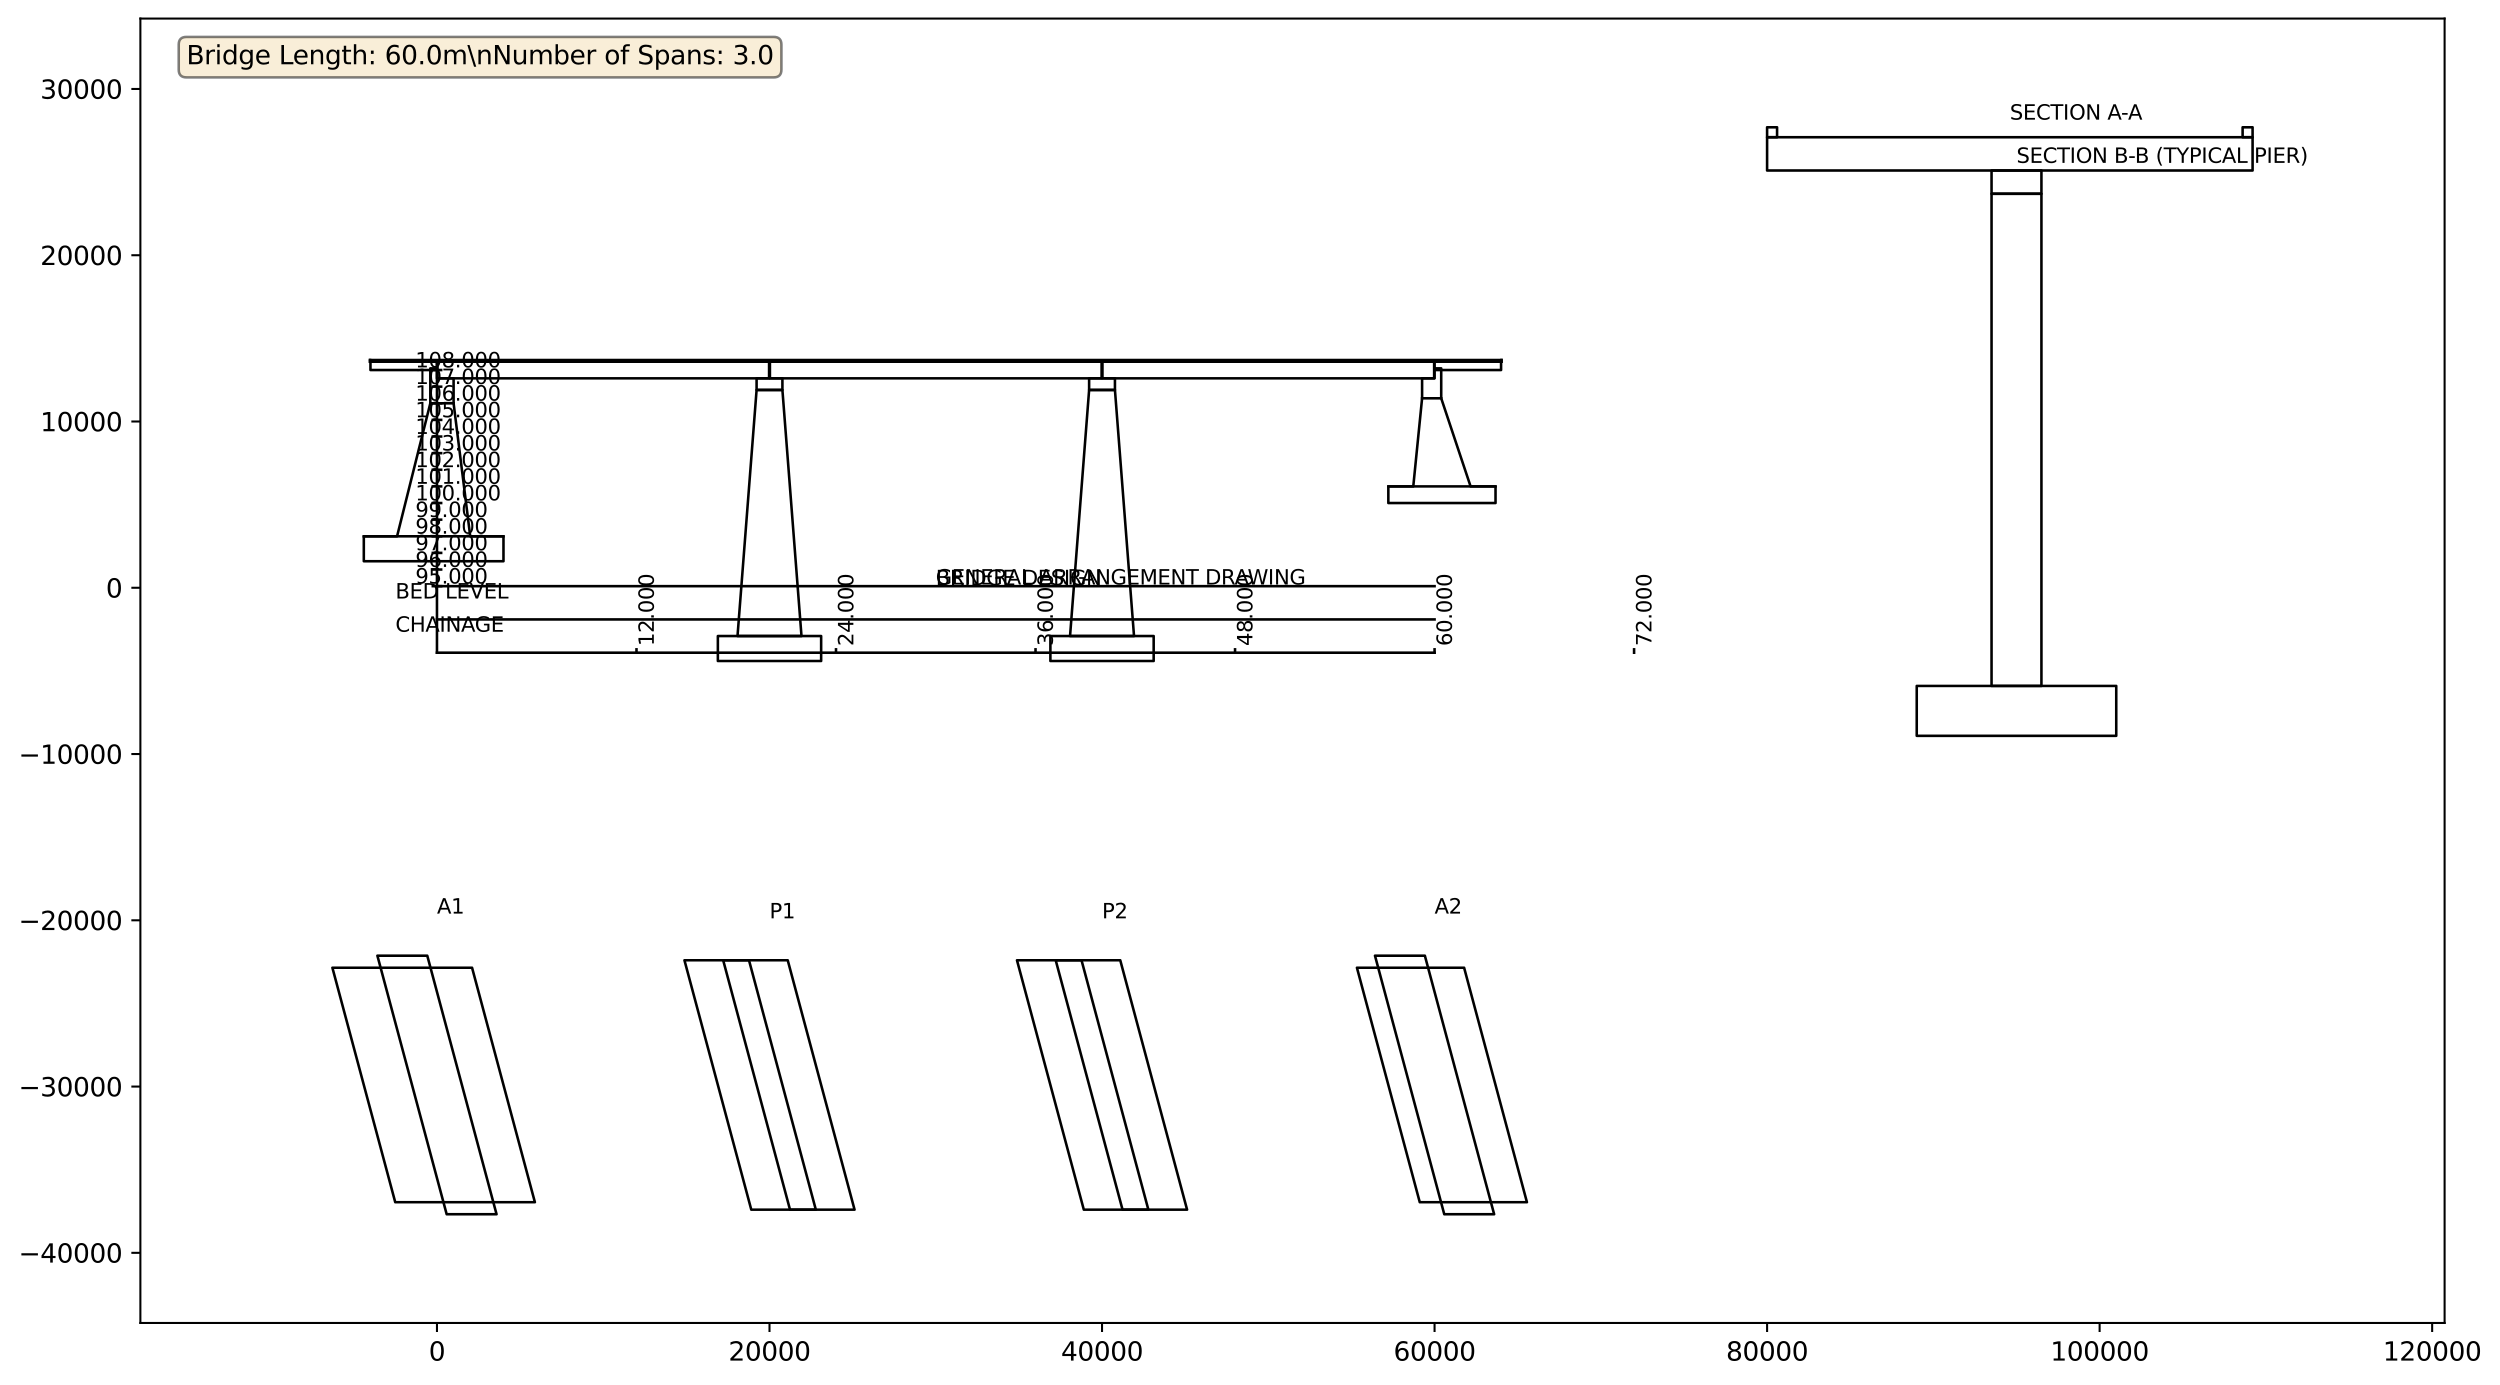 <?xml version="1.0" encoding="utf-8" standalone="no"?>
<!DOCTYPE svg PUBLIC "-//W3C//DTD SVG 1.1//EN"
  "http://www.w3.org/Graphics/SVG/1.1/DTD/svg11.dtd">
<svg xmlns:xlink="http://www.w3.org/1999/xlink" width="968.655pt" height="536.47pt" viewBox="0 0 968.655 536.47" xmlns="http://www.w3.org/2000/svg" version="1.1">
 <defs>
  <style type="text/css">*{stroke-linejoin: round; stroke-linecap: butt}</style>
 </defs>
 <g id="figure_1">
  <g id="patch_1">
   <path d="M 0 536.47 
L 968.655 536.47 
L 968.655 0 
L 0 0 
z
" style="fill: #ffffff"/>
  </g>
  <g id="axes_1">
   <g id="patch_2">
    <path d="M 54.392 512.592 
L 947.192 512.592 
L 947.192 7.2 
L 54.392 7.2 
z
" style="fill: #ffffff"/>
   </g>
   <g id="patch_3">
    <path d="M 169.47 140.15 
L 297.991 140.15 
L 297.991 146.593 
L 169.47 146.593 
L 169.47 140.15 
z
" clip-path="url(#p1d418d698d)" style="fill: none; stroke: #000000; stroke-linejoin: miter"/>
   </g>
   <g id="patch_4">
    <path d="M 298.313 140.15 
L 426.834 140.15 
L 426.834 146.593 
L 298.313 146.593 
L 298.313 140.15 
z
" clip-path="url(#p1d418d698d)" style="fill: none; stroke: #000000; stroke-linejoin: miter"/>
   </g>
   <g id="patch_5">
    <path d="M 427.156 140.15 
L 555.677 140.15 
L 555.677 146.593 
L 427.156 146.593 
L 427.156 140.15 
z
" clip-path="url(#p1d418d698d)" style="fill: none; stroke: #000000; stroke-linejoin: miter"/>
   </g>
   <g id="patch_6">
    <path d="M 143.541 140.15 
L 169.309 140.15 
L 169.309 143.371 
L 143.541 143.371 
L 143.541 140.15 
z
" clip-path="url(#p1d418d698d)" style="fill: none; stroke: #000000; stroke-linejoin: miter"/>
   </g>
   <g id="patch_7">
    <path d="M 555.838 140.15 
L 581.607 140.15 
L 581.607 143.371 
L 555.838 143.371 
L 555.838 140.15 
z
" clip-path="url(#p1d418d698d)" style="fill: none; stroke: #000000; stroke-linejoin: miter"/>
   </g>
   <g id="patch_8">
    <path d="M 293.15 146.593 
L 303.154 146.593 
L 303.154 151.102 
L 293.15 151.102 
L 293.15 146.593 
z
" clip-path="url(#p1d418d698d)" style="fill: none; stroke: #000000; stroke-linejoin: miter"/>
   </g>
   <g id="patch_9">
    <path d="M 285.758 246.446 
L 293.15 151.102 
L 303.154 151.102 
L 310.546 246.446 
L 285.758 246.446 
z
" clip-path="url(#p1d418d698d)" style="fill: none; stroke: #000000; stroke-linejoin: miter"/>
   </g>
   <g id="patch_10">
    <path d="M 278.144 246.446 
L 318.161 246.446 
L 318.161 256.109 
L 278.144 256.109 
L 278.144 246.446 
z
" clip-path="url(#p1d418d698d)" style="fill: none; stroke: #000000; stroke-linejoin: miter"/>
   </g>
   <g id="patch_11">
    <path d="M 421.993 146.593 
L 431.997 146.593 
L 431.997 151.102 
L 421.993 151.102 
L 421.993 146.593 
z
" clip-path="url(#p1d418d698d)" style="fill: none; stroke: #000000; stroke-linejoin: miter"/>
   </g>
   <g id="patch_12">
    <path d="M 414.601 246.446 
L 421.993 151.102 
L 431.997 151.102 
L 439.389 246.446 
L 414.601 246.446 
z
" clip-path="url(#p1d418d698d)" style="fill: none; stroke: #000000; stroke-linejoin: miter"/>
   </g>
   <g id="patch_13">
    <path d="M 406.987 246.446 
L 447.004 246.446 
L 447.004 256.109 
L 406.987 256.109 
L 406.987 246.446 
z
" clip-path="url(#p1d418d698d)" style="fill: none; stroke: #000000; stroke-linejoin: miter"/>
   </g>
   <g id="patch_14">
    <path d="M 169.309 142.727 
L 169.309 146.593 
L 175.751 146.593 
L 175.751 156.256 
L 182.194 207.793 
L 182.194 207.793 
L 195.078 207.793 
L 195.078 217.456 
L 140.964 217.456 
L 140.964 207.793 
L 153.848 207.793 
L 153.848 207.793 
L 166.732 156.256 
L 166.732 142.727 
L 169.309 142.727 
z
" clip-path="url(#p1d418d698d)" style="fill: none; stroke: #000000; stroke-linejoin: miter"/>
   </g>
   <g id="patch_15">
    <path d="M 182.906 374.959 
L 207.249 465.809 
L 153.135 465.809 
L 128.792 374.959 
L 182.906 374.959 
z
" clip-path="url(#p1d418d698d)" style="fill: none; stroke: #000000; stroke-linejoin: miter"/>
   </g>
   <g id="patch_16">
    <path d="M 555.838 142.727 
L 555.838 146.593 
L 551.007 146.593 
L 551.007 154.323 
L 547.592 188.466 
L 547.592 188.466 
L 537.929 188.466 
L 537.929 194.909 
L 579.46 194.909 
L 579.46 188.466 
L 569.796 188.466 
L 569.796 188.466 
L 558.415 154.323 
L 558.415 142.727 
L 555.838 142.727 
z
" clip-path="url(#p1d418d698d)" style="fill: none; stroke: #000000; stroke-linejoin: miter"/>
   </g>
   <g id="patch_17">
    <path d="M 525.758 374.959 
L 550.101 465.809 
L 591.631 465.809 
L 567.288 374.959 
L 525.758 374.959 
z
" clip-path="url(#p1d418d698d)" style="fill: none; stroke: #000000; stroke-linejoin: miter"/>
   </g>
   <g id="patch_18">
    <path d="M 265.198 372.068 
L 305.214 372.068 
L 331.107 468.7 
L 291.09 468.7 
L 265.198 372.068 
z
" clip-path="url(#p1d418d698d)" style="fill: none; stroke: #000000; stroke-linejoin: miter"/>
   </g>
   <g id="patch_19">
    <path d="M 280.204 372.068 
L 290.208 372.068 
L 316.101 468.7 
L 306.096 468.7 
L 280.204 372.068 
z
" clip-path="url(#p1d418d698d)" style="fill: none; stroke: #000000; stroke-linejoin: miter"/>
   </g>
   <g id="patch_20">
    <path d="M 394.041 372.068 
L 434.057 372.068 
L 459.95 468.7 
L 419.933 468.7 
L 394.041 372.068 
z
" clip-path="url(#p1d418d698d)" style="fill: none; stroke: #000000; stroke-linejoin: miter"/>
   </g>
   <g id="patch_21">
    <path d="M 409.047 372.068 
L 419.051 372.068 
L 444.944 468.7 
L 434.94 468.7 
L 409.047 372.068 
z
" clip-path="url(#p1d418d698d)" style="fill: none; stroke: #000000; stroke-linejoin: miter"/>
   </g>
   <g id="patch_22">
    <path d="M 146.224 370.292 
L 165.55 370.292 
L 192.395 470.476 
L 173.068 470.476 
L 146.224 370.292 
z
" clip-path="url(#p1d418d698d)" style="fill: none; stroke: #000000; stroke-linejoin: miter"/>
   </g>
   <g id="patch_23">
    <path d="M 532.753 370.292 
L 552.079 370.292 
L 578.924 470.476 
L 559.597 470.476 
L 532.753 370.292 
z
" clip-path="url(#p1d418d698d)" style="fill: none; stroke: #000000; stroke-linejoin: miter"/>
   </g>
   <g id="patch_24">
    <path d="M 684.681 53.181 
L 872.792 53.181 
L 872.792 66.066 
L 684.681 66.066 
L 684.681 53.181 
z
" clip-path="url(#p1d418d698d)" style="fill: none; stroke: #000000; stroke-linejoin: miter"/>
   </g>
   <g id="patch_25">
    <path d="M 684.681 53.181 
L 688.547 53.181 
L 688.547 49.316 
L 684.681 49.316 
L 684.681 53.181 
z
" clip-path="url(#p1d418d698d)" style="fill: none; stroke: #000000; stroke-linejoin: miter"/>
   </g>
   <g id="patch_26">
    <path d="M 868.927 53.181 
L 872.792 53.181 
L 872.792 49.316 
L 868.927 49.316 
L 868.927 53.181 
z
" clip-path="url(#p1d418d698d)" style="fill: none; stroke: #000000; stroke-linejoin: miter"/>
   </g>
   <g id="patch_27">
    <path d="M 771.65 66.066 
L 790.977 66.066 
L 790.977 75.085 
L 771.65 75.085 
L 771.65 66.066 
z
" clip-path="url(#p1d418d698d)" style="fill: none; stroke: #000000; stroke-linejoin: miter"/>
   </g>
   <g id="patch_28">
    <path d="M 771.65 75.085 
L 790.977 75.085 
L 790.977 265.772 
L 771.65 265.772 
L 771.65 75.085 
z
" clip-path="url(#p1d418d698d)" style="fill: none; stroke: #000000; stroke-linejoin: miter"/>
   </g>
   <g id="patch_29">
    <path d="M 742.661 265.772 
L 819.967 265.772 
L 819.967 285.099 
L 742.661 285.099 
L 742.661 265.772 
z
" clip-path="url(#p1d418d698d)" style="fill: none; stroke: #000000; stroke-linejoin: miter"/>
   </g>
   <g id="matplotlib.axis_1">
    <g id="xtick_1">
     <g id="line2d_1">
      <defs>
       <path id="m3960167c92" d="M 0 0 
L 0 3.5 
" style="stroke: #000000; stroke-width: 0.8"/>
      </defs>
      <g>
       <use xlink:href="#m3960167c92" x="169.309" y="512.592" style="stroke: #000000; stroke-width: 0.8"/>
      </g>
     </g>
     <g id="text_1">
      <!-- 0 -->
      <g transform="translate(166.128 527.191) scale(0.1 -0.1)">
       <defs>
        <path id="DejaVuSans-30" d="M 2034 4250 
Q 1547 4250 1301 3770 
Q 1056 3291 1056 2328 
Q 1056 1369 1301 889 
Q 1547 409 2034 409 
Q 2525 409 2770 889 
Q 3016 1369 3016 2328 
Q 3016 3291 2770 3770 
Q 2525 4250 2034 4250 
z
M 2034 4750 
Q 2819 4750 3233 4129 
Q 3647 3509 3647 2328 
Q 3647 1150 3233 529 
Q 2819 -91 2034 -91 
Q 1250 -91 836 529 
Q 422 1150 422 2328 
Q 422 3509 836 4129 
Q 1250 4750 2034 4750 
z
" transform="scale(0.016)"/>
       </defs>
       <use xlink:href="#DejaVuSans-30"/>
      </g>
     </g>
    </g>
    <g id="xtick_2">
     <g id="line2d_2">
      <g>
       <use xlink:href="#m3960167c92" x="298.152" y="512.592" style="stroke: #000000; stroke-width: 0.8"/>
      </g>
     </g>
     <g id="text_2">
      <!-- 20000 -->
      <g transform="translate(282.246 527.191) scale(0.1 -0.1)">
       <defs>
        <path id="DejaVuSans-32" d="M 1228 531 
L 3431 531 
L 3431 0 
L 469 0 
L 469 531 
Q 828 903 1448 1529 
Q 2069 2156 2228 2338 
Q 2531 2678 2651 2914 
Q 2772 3150 2772 3378 
Q 2772 3750 2511 3984 
Q 2250 4219 1831 4219 
Q 1534 4219 1204 4116 
Q 875 4013 500 3803 
L 500 4441 
Q 881 4594 1212 4672 
Q 1544 4750 1819 4750 
Q 2544 4750 2975 4387 
Q 3406 4025 3406 3419 
Q 3406 3131 3298 2873 
Q 3191 2616 2906 2266 
Q 2828 2175 2409 1742 
Q 1991 1309 1228 531 
z
" transform="scale(0.016)"/>
       </defs>
       <use xlink:href="#DejaVuSans-32"/>
       <use xlink:href="#DejaVuSans-30" x="63.623"/>
       <use xlink:href="#DejaVuSans-30" x="127.246"/>
       <use xlink:href="#DejaVuSans-30" x="190.869"/>
       <use xlink:href="#DejaVuSans-30" x="254.492"/>
      </g>
     </g>
    </g>
    <g id="xtick_3">
     <g id="line2d_3">
      <g>
       <use xlink:href="#m3960167c92" x="426.995" y="512.592" style="stroke: #000000; stroke-width: 0.8"/>
      </g>
     </g>
     <g id="text_3">
      <!-- 40000 -->
      <g transform="translate(411.089 527.191) scale(0.1 -0.1)">
       <defs>
        <path id="DejaVuSans-34" d="M 2419 4116 
L 825 1625 
L 2419 1625 
L 2419 4116 
z
M 2253 4666 
L 3047 4666 
L 3047 1625 
L 3713 1625 
L 3713 1100 
L 3047 1100 
L 3047 0 
L 2419 0 
L 2419 1100 
L 313 1100 
L 313 1709 
L 2253 4666 
z
" transform="scale(0.016)"/>
       </defs>
       <use xlink:href="#DejaVuSans-34"/>
       <use xlink:href="#DejaVuSans-30" x="63.623"/>
       <use xlink:href="#DejaVuSans-30" x="127.246"/>
       <use xlink:href="#DejaVuSans-30" x="190.869"/>
       <use xlink:href="#DejaVuSans-30" x="254.492"/>
      </g>
     </g>
    </g>
    <g id="xtick_4">
     <g id="line2d_4">
      <g>
       <use xlink:href="#m3960167c92" x="555.838" y="512.592" style="stroke: #000000; stroke-width: 0.8"/>
      </g>
     </g>
     <g id="text_4">
      <!-- 60000 -->
      <g transform="translate(539.932 527.191) scale(0.1 -0.1)">
       <defs>
        <path id="DejaVuSans-36" d="M 2113 2584 
Q 1688 2584 1439 2293 
Q 1191 2003 1191 1497 
Q 1191 994 1439 701 
Q 1688 409 2113 409 
Q 2538 409 2786 701 
Q 3034 994 3034 1497 
Q 3034 2003 2786 2293 
Q 2538 2584 2113 2584 
z
M 3366 4563 
L 3366 3988 
Q 3128 4100 2886 4159 
Q 2644 4219 2406 4219 
Q 1781 4219 1451 3797 
Q 1122 3375 1075 2522 
Q 1259 2794 1537 2939 
Q 1816 3084 2150 3084 
Q 2853 3084 3261 2657 
Q 3669 2231 3669 1497 
Q 3669 778 3244 343 
Q 2819 -91 2113 -91 
Q 1303 -91 875 529 
Q 447 1150 447 2328 
Q 447 3434 972 4092 
Q 1497 4750 2381 4750 
Q 2619 4750 2861 4703 
Q 3103 4656 3366 4563 
z
" transform="scale(0.016)"/>
       </defs>
       <use xlink:href="#DejaVuSans-36"/>
       <use xlink:href="#DejaVuSans-30" x="63.623"/>
       <use xlink:href="#DejaVuSans-30" x="127.246"/>
       <use xlink:href="#DejaVuSans-30" x="190.869"/>
       <use xlink:href="#DejaVuSans-30" x="254.492"/>
      </g>
     </g>
    </g>
    <g id="xtick_5">
     <g id="line2d_5">
      <g>
       <use xlink:href="#m3960167c92" x="684.681" y="512.592" style="stroke: #000000; stroke-width: 0.8"/>
      </g>
     </g>
     <g id="text_5">
      <!-- 80000 -->
      <g transform="translate(668.775 527.191) scale(0.1 -0.1)">
       <defs>
        <path id="DejaVuSans-38" d="M 2034 2216 
Q 1584 2216 1326 1975 
Q 1069 1734 1069 1313 
Q 1069 891 1326 650 
Q 1584 409 2034 409 
Q 2484 409 2743 651 
Q 3003 894 3003 1313 
Q 3003 1734 2745 1975 
Q 2488 2216 2034 2216 
z
M 1403 2484 
Q 997 2584 770 2862 
Q 544 3141 544 3541 
Q 544 4100 942 4425 
Q 1341 4750 2034 4750 
Q 2731 4750 3128 4425 
Q 3525 4100 3525 3541 
Q 3525 3141 3298 2862 
Q 3072 2584 2669 2484 
Q 3125 2378 3379 2068 
Q 3634 1759 3634 1313 
Q 3634 634 3220 271 
Q 2806 -91 2034 -91 
Q 1263 -91 848 271 
Q 434 634 434 1313 
Q 434 1759 690 2068 
Q 947 2378 1403 2484 
z
M 1172 3481 
Q 1172 3119 1398 2916 
Q 1625 2713 2034 2713 
Q 2441 2713 2670 2916 
Q 2900 3119 2900 3481 
Q 2900 3844 2670 4047 
Q 2441 4250 2034 4250 
Q 1625 4250 1398 4047 
Q 1172 3844 1172 3481 
z
" transform="scale(0.016)"/>
       </defs>
       <use xlink:href="#DejaVuSans-38"/>
       <use xlink:href="#DejaVuSans-30" x="63.623"/>
       <use xlink:href="#DejaVuSans-30" x="127.246"/>
       <use xlink:href="#DejaVuSans-30" x="190.869"/>
       <use xlink:href="#DejaVuSans-30" x="254.492"/>
      </g>
     </g>
    </g>
    <g id="xtick_6">
     <g id="line2d_6">
      <g>
       <use xlink:href="#m3960167c92" x="813.524" y="512.592" style="stroke: #000000; stroke-width: 0.8"/>
      </g>
     </g>
     <g id="text_6">
      <!-- 100000 -->
      <g transform="translate(794.437 527.191) scale(0.1 -0.1)">
       <defs>
        <path id="DejaVuSans-31" d="M 794 531 
L 1825 531 
L 1825 4091 
L 703 3866 
L 703 4441 
L 1819 4666 
L 2450 4666 
L 2450 531 
L 3481 531 
L 3481 0 
L 794 0 
L 794 531 
z
" transform="scale(0.016)"/>
       </defs>
       <use xlink:href="#DejaVuSans-31"/>
       <use xlink:href="#DejaVuSans-30" x="63.623"/>
       <use xlink:href="#DejaVuSans-30" x="127.246"/>
       <use xlink:href="#DejaVuSans-30" x="190.869"/>
       <use xlink:href="#DejaVuSans-30" x="254.492"/>
       <use xlink:href="#DejaVuSans-30" x="318.115"/>
      </g>
     </g>
    </g>
    <g id="xtick_7">
     <g id="line2d_7">
      <g>
       <use xlink:href="#m3960167c92" x="942.367" y="512.592" style="stroke: #000000; stroke-width: 0.8"/>
      </g>
     </g>
     <g id="text_7">
      <!-- 120000 -->
      <g transform="translate(923.28 527.191) scale(0.1 -0.1)">
       <use xlink:href="#DejaVuSans-31"/>
       <use xlink:href="#DejaVuSans-32" x="63.623"/>
       <use xlink:href="#DejaVuSans-30" x="127.246"/>
       <use xlink:href="#DejaVuSans-30" x="190.869"/>
       <use xlink:href="#DejaVuSans-30" x="254.492"/>
       <use xlink:href="#DejaVuSans-30" x="318.115"/>
      </g>
     </g>
    </g>
   </g>
   <g id="matplotlib.axis_2">
    <g id="ytick_1">
     <g id="line2d_8">
      <defs>
       <path id="mbbb4d8d223" d="M 0 0 
L -3.5 0 
" style="stroke: #000000; stroke-width: 0.8"/>
      </defs>
      <g>
       <use xlink:href="#mbbb4d8d223" x="54.392" y="485.417" style="stroke: #000000; stroke-width: 0.8"/>
      </g>
     </g>
     <g id="text_8">
      <!-- −40000 -->
      <g transform="translate(7.2 489.217) scale(0.1 -0.1)">
       <defs>
        <path id="DejaVuSans-2212" d="M 678 2272 
L 4684 2272 
L 4684 1741 
L 678 1741 
L 678 2272 
z
" transform="scale(0.016)"/>
       </defs>
       <use xlink:href="#DejaVuSans-2212"/>
       <use xlink:href="#DejaVuSans-34" x="83.789"/>
       <use xlink:href="#DejaVuSans-30" x="147.412"/>
       <use xlink:href="#DejaVuSans-30" x="211.035"/>
       <use xlink:href="#DejaVuSans-30" x="274.658"/>
       <use xlink:href="#DejaVuSans-30" x="338.281"/>
      </g>
     </g>
    </g>
    <g id="ytick_2">
     <g id="line2d_9">
      <g>
       <use xlink:href="#mbbb4d8d223" x="54.392" y="420.996" style="stroke: #000000; stroke-width: 0.8"/>
      </g>
     </g>
     <g id="text_9">
      <!-- −30000 -->
      <g transform="translate(7.2 424.795) scale(0.1 -0.1)">
       <defs>
        <path id="DejaVuSans-33" d="M 2597 2516 
Q 3050 2419 3304 2112 
Q 3559 1806 3559 1356 
Q 3559 666 3084 287 
Q 2609 -91 1734 -91 
Q 1441 -91 1130 -33 
Q 819 25 488 141 
L 488 750 
Q 750 597 1062 519 
Q 1375 441 1716 441 
Q 2309 441 2620 675 
Q 2931 909 2931 1356 
Q 2931 1769 2642 2001 
Q 2353 2234 1838 2234 
L 1294 2234 
L 1294 2753 
L 1863 2753 
Q 2328 2753 2575 2939 
Q 2822 3125 2822 3475 
Q 2822 3834 2567 4026 
Q 2313 4219 1838 4219 
Q 1578 4219 1281 4162 
Q 984 4106 628 3988 
L 628 4550 
Q 988 4650 1302 4700 
Q 1616 4750 1894 4750 
Q 2613 4750 3031 4423 
Q 3450 4097 3450 3541 
Q 3450 3153 3228 2886 
Q 3006 2619 2597 2516 
z
" transform="scale(0.016)"/>
       </defs>
       <use xlink:href="#DejaVuSans-2212"/>
       <use xlink:href="#DejaVuSans-33" x="83.789"/>
       <use xlink:href="#DejaVuSans-30" x="147.412"/>
       <use xlink:href="#DejaVuSans-30" x="211.035"/>
       <use xlink:href="#DejaVuSans-30" x="274.658"/>
       <use xlink:href="#DejaVuSans-30" x="338.281"/>
      </g>
     </g>
    </g>
    <g id="ytick_3">
     <g id="line2d_10">
      <g>
       <use xlink:href="#mbbb4d8d223" x="54.392" y="356.574" style="stroke: #000000; stroke-width: 0.8"/>
      </g>
     </g>
     <g id="text_10">
      <!-- −20000 -->
      <g transform="translate(7.2 360.374) scale(0.1 -0.1)">
       <use xlink:href="#DejaVuSans-2212"/>
       <use xlink:href="#DejaVuSans-32" x="83.789"/>
       <use xlink:href="#DejaVuSans-30" x="147.412"/>
       <use xlink:href="#DejaVuSans-30" x="211.035"/>
       <use xlink:href="#DejaVuSans-30" x="274.658"/>
       <use xlink:href="#DejaVuSans-30" x="338.281"/>
      </g>
     </g>
    </g>
    <g id="ytick_4">
     <g id="line2d_11">
      <g>
       <use xlink:href="#mbbb4d8d223" x="54.392" y="292.153" style="stroke: #000000; stroke-width: 0.8"/>
      </g>
     </g>
     <g id="text_11">
      <!-- −10000 -->
      <g transform="translate(7.2 295.952) scale(0.1 -0.1)">
       <use xlink:href="#DejaVuSans-2212"/>
       <use xlink:href="#DejaVuSans-31" x="83.789"/>
       <use xlink:href="#DejaVuSans-30" x="147.412"/>
       <use xlink:href="#DejaVuSans-30" x="211.035"/>
       <use xlink:href="#DejaVuSans-30" x="274.658"/>
       <use xlink:href="#DejaVuSans-30" x="338.281"/>
      </g>
     </g>
    </g>
    <g id="ytick_5">
     <g id="line2d_12">
      <g>
       <use xlink:href="#mbbb4d8d223" x="54.392" y="227.731" style="stroke: #000000; stroke-width: 0.8"/>
      </g>
     </g>
     <g id="text_12">
      <!-- 0 -->
      <g transform="translate(41.03 231.531) scale(0.1 -0.1)">
       <use xlink:href="#DejaVuSans-30"/>
      </g>
     </g>
    </g>
    <g id="ytick_6">
     <g id="line2d_13">
      <g>
       <use xlink:href="#mbbb4d8d223" x="54.392" y="163.31" style="stroke: #000000; stroke-width: 0.8"/>
      </g>
     </g>
     <g id="text_13">
      <!-- 10000 -->
      <g transform="translate(15.58 167.109) scale(0.1 -0.1)">
       <use xlink:href="#DejaVuSans-31"/>
       <use xlink:href="#DejaVuSans-30" x="63.623"/>
       <use xlink:href="#DejaVuSans-30" x="127.246"/>
       <use xlink:href="#DejaVuSans-30" x="190.869"/>
       <use xlink:href="#DejaVuSans-30" x="254.492"/>
      </g>
     </g>
    </g>
    <g id="ytick_7">
     <g id="line2d_14">
      <g>
       <use xlink:href="#mbbb4d8d223" x="54.392" y="98.888" style="stroke: #000000; stroke-width: 0.8"/>
      </g>
     </g>
     <g id="text_14">
      <!-- 20000 -->
      <g transform="translate(15.58 102.688) scale(0.1 -0.1)">
       <use xlink:href="#DejaVuSans-32"/>
       <use xlink:href="#DejaVuSans-30" x="63.623"/>
       <use xlink:href="#DejaVuSans-30" x="127.246"/>
       <use xlink:href="#DejaVuSans-30" x="190.869"/>
       <use xlink:href="#DejaVuSans-30" x="254.492"/>
      </g>
     </g>
    </g>
    <g id="ytick_8">
     <g id="line2d_15">
      <g>
       <use xlink:href="#mbbb4d8d223" x="54.392" y="34.467" style="stroke: #000000; stroke-width: 0.8"/>
      </g>
     </g>
     <g id="text_15">
      <!-- 30000 -->
      <g transform="translate(15.58 38.266) scale(0.1 -0.1)">
       <use xlink:href="#DejaVuSans-33"/>
       <use xlink:href="#DejaVuSans-30" x="63.623"/>
       <use xlink:href="#DejaVuSans-30" x="127.246"/>
       <use xlink:href="#DejaVuSans-30" x="190.869"/>
       <use xlink:href="#DejaVuSans-30" x="254.492"/>
      </g>
     </g>
    </g>
   </g>
   <g id="line2d_16">
    <path d="M 169.309 227.119 
L 555.838 227.119 
" clip-path="url(#p1d418d698d)" style="fill: none; stroke: #000000; stroke-linecap: square"/>
   </g>
   <g id="line2d_17">
    <path d="M 169.309 240.004 
L 555.838 240.004 
" clip-path="url(#p1d418d698d)" style="fill: none; stroke: #000000; stroke-linecap: square"/>
   </g>
   <g id="line2d_18">
    <path d="M 169.309 252.888 
L 555.838 252.888 
" clip-path="url(#p1d418d698d)" style="fill: none; stroke: #000000; stroke-linecap: square"/>
   </g>
   <g id="line2d_19">
    <path d="M 169.309 252.888 
L 169.309 140.15 
" clip-path="url(#p1d418d698d)" style="fill: none; stroke: #000000; stroke-linecap: square"/>
   </g>
   <g id="line2d_20">
    <path d="M 167.699 227.119 
L 170.92 227.119 
" clip-path="url(#p1d418d698d)" style="fill: none; stroke: #000000; stroke-linecap: square"/>
   </g>
   <g id="line2d_21">
    <path d="M 167.699 220.677 
L 170.92 220.677 
" clip-path="url(#p1d418d698d)" style="fill: none; stroke: #000000; stroke-linecap: square"/>
   </g>
   <g id="line2d_22">
    <path d="M 167.699 214.235 
L 170.92 214.235 
" clip-path="url(#p1d418d698d)" style="fill: none; stroke: #000000; stroke-linecap: square"/>
   </g>
   <g id="line2d_23">
    <path d="M 167.699 207.793 
L 170.92 207.793 
" clip-path="url(#p1d418d698d)" style="fill: none; stroke: #000000; stroke-linecap: square"/>
   </g>
   <g id="line2d_24">
    <path d="M 167.699 201.351 
L 170.92 201.351 
" clip-path="url(#p1d418d698d)" style="fill: none; stroke: #000000; stroke-linecap: square"/>
   </g>
   <g id="line2d_25">
    <path d="M 167.699 194.909 
L 170.92 194.909 
" clip-path="url(#p1d418d698d)" style="fill: none; stroke: #000000; stroke-linecap: square"/>
   </g>
   <g id="line2d_26">
    <path d="M 167.699 188.466 
L 170.92 188.466 
" clip-path="url(#p1d418d698d)" style="fill: none; stroke: #000000; stroke-linecap: square"/>
   </g>
   <g id="line2d_27">
    <path d="M 167.699 182.024 
L 170.92 182.024 
" clip-path="url(#p1d418d698d)" style="fill: none; stroke: #000000; stroke-linecap: square"/>
   </g>
   <g id="line2d_28">
    <path d="M 167.699 175.582 
L 170.92 175.582 
" clip-path="url(#p1d418d698d)" style="fill: none; stroke: #000000; stroke-linecap: square"/>
   </g>
   <g id="line2d_29">
    <path d="M 167.699 169.14 
L 170.92 169.14 
" clip-path="url(#p1d418d698d)" style="fill: none; stroke: #000000; stroke-linecap: square"/>
   </g>
   <g id="line2d_30">
    <path d="M 167.699 162.698 
L 170.92 162.698 
" clip-path="url(#p1d418d698d)" style="fill: none; stroke: #000000; stroke-linecap: square"/>
   </g>
   <g id="line2d_31">
    <path d="M 167.699 156.256 
L 170.92 156.256 
" clip-path="url(#p1d418d698d)" style="fill: none; stroke: #000000; stroke-linecap: square"/>
   </g>
   <g id="line2d_32">
    <path d="M 167.699 149.814 
L 170.92 149.814 
" clip-path="url(#p1d418d698d)" style="fill: none; stroke: #000000; stroke-linecap: square"/>
   </g>
   <g id="line2d_33">
    <path d="M 167.699 143.371 
L 170.92 143.371 
" clip-path="url(#p1d418d698d)" style="fill: none; stroke: #000000; stroke-linecap: square"/>
   </g>
   <g id="line2d_34">
    <path d="M 246.615 252.888 
L 246.615 251.6 
" clip-path="url(#p1d418d698d)" style="fill: none; stroke: #000000; stroke-linecap: square"/>
   </g>
   <g id="line2d_35">
    <path d="M 323.921 252.888 
L 323.921 251.6 
" clip-path="url(#p1d418d698d)" style="fill: none; stroke: #000000; stroke-linecap: square"/>
   </g>
   <g id="line2d_36">
    <path d="M 401.227 252.888 
L 401.227 251.6 
" clip-path="url(#p1d418d698d)" style="fill: none; stroke: #000000; stroke-linecap: square"/>
   </g>
   <g id="line2d_37">
    <path d="M 478.533 252.888 
L 478.533 251.6 
" clip-path="url(#p1d418d698d)" style="fill: none; stroke: #000000; stroke-linecap: square"/>
   </g>
   <g id="line2d_38">
    <path d="M 555.838 252.888 
L 555.838 251.6 
" clip-path="url(#p1d418d698d)" style="fill: none; stroke: #000000; stroke-linecap: square"/>
   </g>
   <g id="line2d_39">
    <path d="M 633.144 252.888 
L 633.144 251.6 
" clip-path="url(#p1d418d698d)" style="fill: none; stroke: #000000; stroke-linecap: square"/>
   </g>
   <g id="line2d_40">
    <path d="M 143.38 140.15 
L 581.768 140.15 
" clip-path="url(#p1d418d698d)" style="fill: none; stroke: #000000; stroke-linecap: square"/>
   </g>
   <g id="line2d_41">
    <path d="M 143.38 139.506 
L 581.768 139.506 
" clip-path="url(#p1d418d698d)" style="fill: none; stroke: #000000; stroke-linecap: square"/>
   </g>
   <g id="line2d_42">
    <path d="M 143.38 140.15 
L 143.38 139.506 
" clip-path="url(#p1d418d698d)" style="fill: none; stroke: #000000; stroke-linecap: square"/>
   </g>
   <g id="line2d_43">
    <path d="M 581.768 140.15 
L 581.768 139.506 
" clip-path="url(#p1d418d698d)" style="fill: none; stroke: #000000; stroke-linecap: square"/>
   </g>
   <g id="line2d_44">
    <path d="M 166.732 156.256 
L 175.751 156.256 
" clip-path="url(#p1d418d698d)" style="fill: none; stroke: #000000; stroke-linecap: square"/>
   </g>
   <g id="line2d_45">
    <path d="M 140.964 207.793 
L 195.078 207.793 
" clip-path="url(#p1d418d698d)" style="fill: none; stroke: #000000; stroke-linecap: square"/>
   </g>
   <g id="line2d_46">
    <path d="M 558.415 154.323 
L 551.007 154.323 
" clip-path="url(#p1d418d698d)" style="fill: none; stroke: #000000; stroke-linecap: square"/>
   </g>
   <g id="line2d_47">
    <path d="M 579.46 188.466 
L 537.929 188.466 
" clip-path="url(#p1d418d698d)" style="fill: none; stroke: #000000; stroke-linecap: square"/>
   </g>
   <g id="patch_30">
    <path d="M 54.392 512.592 
L 54.392 7.2 
" style="fill: none; stroke: #000000; stroke-width: 0.8; stroke-linejoin: miter; stroke-linecap: square"/>
   </g>
   <g id="patch_31">
    <path d="M 947.192 512.592 
L 947.192 7.2 
" style="fill: none; stroke: #000000; stroke-width: 0.8; stroke-linejoin: miter; stroke-linecap: square"/>
   </g>
   <g id="patch_32">
    <path d="M 54.392 512.592 
L 947.192 512.592 
" style="fill: none; stroke: #000000; stroke-width: 0.8; stroke-linejoin: miter; stroke-linecap: square"/>
   </g>
   <g id="patch_33">
    <path d="M 54.392 7.2 
L 947.192 7.2 
" style="fill: none; stroke: #000000; stroke-width: 0.8; stroke-linejoin: miter; stroke-linecap: square"/>
   </g>
   <g id="text_16">
    <!-- BED LEVEL -->
    <g transform="translate(153.204 231.898) scale(0.08 -0.08)">
     <defs>
      <path id="DejaVuSans-42" d="M 1259 2228 
L 1259 519 
L 2272 519 
Q 2781 519 3026 730 
Q 3272 941 3272 1375 
Q 3272 1813 3026 2020 
Q 2781 2228 2272 2228 
L 1259 2228 
z
M 1259 4147 
L 1259 2741 
L 2194 2741 
Q 2656 2741 2882 2914 
Q 3109 3088 3109 3444 
Q 3109 3797 2882 3972 
Q 2656 4147 2194 4147 
L 1259 4147 
z
M 628 4666 
L 2241 4666 
Q 2963 4666 3353 4366 
Q 3744 4066 3744 3513 
Q 3744 3084 3544 2831 
Q 3344 2578 2956 2516 
Q 3422 2416 3680 2098 
Q 3938 1781 3938 1306 
Q 3938 681 3513 340 
Q 3088 0 2303 0 
L 628 0 
L 628 4666 
z
" transform="scale(0.016)"/>
      <path id="DejaVuSans-45" d="M 628 4666 
L 3578 4666 
L 3578 4134 
L 1259 4134 
L 1259 2753 
L 3481 2753 
L 3481 2222 
L 1259 2222 
L 1259 531 
L 3634 531 
L 3634 0 
L 628 0 
L 628 4666 
z
" transform="scale(0.016)"/>
      <path id="DejaVuSans-44" d="M 1259 4147 
L 1259 519 
L 2022 519 
Q 2988 519 3436 956 
Q 3884 1394 3884 2338 
Q 3884 3275 3436 3711 
Q 2988 4147 2022 4147 
L 1259 4147 
z
M 628 4666 
L 1925 4666 
Q 3281 4666 3915 4102 
Q 4550 3538 4550 2338 
Q 4550 1131 3912 565 
Q 3275 0 1925 0 
L 628 0 
L 628 4666 
z
" transform="scale(0.016)"/>
      <path id="DejaVuSans-20" transform="scale(0.016)"/>
      <path id="DejaVuSans-4c" d="M 628 4666 
L 1259 4666 
L 1259 531 
L 3531 531 
L 3531 0 
L 628 0 
L 628 4666 
z
" transform="scale(0.016)"/>
      <path id="DejaVuSans-56" d="M 1831 0 
L 50 4666 
L 709 4666 
L 2188 738 
L 3669 4666 
L 4325 4666 
L 2547 0 
L 1831 0 
z
" transform="scale(0.016)"/>
     </defs>
     <use xlink:href="#DejaVuSans-42"/>
     <use xlink:href="#DejaVuSans-45" x="68.604"/>
     <use xlink:href="#DejaVuSans-44" x="131.787"/>
     <use xlink:href="#DejaVuSans-20" x="208.789"/>
     <use xlink:href="#DejaVuSans-4c" x="240.576"/>
     <use xlink:href="#DejaVuSans-45" x="296.289"/>
     <use xlink:href="#DejaVuSans-56" x="359.473"/>
     <use xlink:href="#DejaVuSans-45" x="427.881"/>
     <use xlink:href="#DejaVuSans-4c" x="491.064"/>
    </g>
   </g>
   <g id="text_17">
    <!-- CHAINAGE -->
    <g transform="translate(153.204 244.782) scale(0.08 -0.08)">
     <defs>
      <path id="DejaVuSans-43" d="M 4122 4306 
L 4122 3641 
Q 3803 3938 3442 4084 
Q 3081 4231 2675 4231 
Q 1875 4231 1450 3742 
Q 1025 3253 1025 2328 
Q 1025 1406 1450 917 
Q 1875 428 2675 428 
Q 3081 428 3442 575 
Q 3803 722 4122 1019 
L 4122 359 
Q 3791 134 3420 21 
Q 3050 -91 2638 -91 
Q 1578 -91 968 557 
Q 359 1206 359 2328 
Q 359 3453 968 4101 
Q 1578 4750 2638 4750 
Q 3056 4750 3426 4639 
Q 3797 4528 4122 4306 
z
" transform="scale(0.016)"/>
      <path id="DejaVuSans-48" d="M 628 4666 
L 1259 4666 
L 1259 2753 
L 3553 2753 
L 3553 4666 
L 4184 4666 
L 4184 0 
L 3553 0 
L 3553 2222 
L 1259 2222 
L 1259 0 
L 628 0 
L 628 4666 
z
" transform="scale(0.016)"/>
      <path id="DejaVuSans-41" d="M 2188 4044 
L 1331 1722 
L 3047 1722 
L 2188 4044 
z
M 1831 4666 
L 2547 4666 
L 4325 0 
L 3669 0 
L 3244 1197 
L 1141 1197 
L 716 0 
L 50 0 
L 1831 4666 
z
" transform="scale(0.016)"/>
      <path id="DejaVuSans-49" d="M 628 4666 
L 1259 4666 
L 1259 0 
L 628 0 
L 628 4666 
z
" transform="scale(0.016)"/>
      <path id="DejaVuSans-4e" d="M 628 4666 
L 1478 4666 
L 3547 763 
L 3547 4666 
L 4159 4666 
L 4159 0 
L 3309 0 
L 1241 3903 
L 1241 0 
L 628 0 
L 628 4666 
z
" transform="scale(0.016)"/>
      <path id="DejaVuSans-47" d="M 3809 666 
L 3809 1919 
L 2778 1919 
L 2778 2438 
L 4434 2438 
L 4434 434 
Q 4069 175 3628 42 
Q 3188 -91 2688 -91 
Q 1594 -91 976 548 
Q 359 1188 359 2328 
Q 359 3472 976 4111 
Q 1594 4750 2688 4750 
Q 3144 4750 3555 4637 
Q 3966 4525 4313 4306 
L 4313 3634 
Q 3963 3931 3569 4081 
Q 3175 4231 2741 4231 
Q 1884 4231 1454 3753 
Q 1025 3275 1025 2328 
Q 1025 1384 1454 906 
Q 1884 428 2741 428 
Q 3075 428 3337 486 
Q 3600 544 3809 666 
z
" transform="scale(0.016)"/>
     </defs>
     <use xlink:href="#DejaVuSans-43"/>
     <use xlink:href="#DejaVuSans-48" x="69.824"/>
     <use xlink:href="#DejaVuSans-41" x="145.02"/>
     <use xlink:href="#DejaVuSans-49" x="213.428"/>
     <use xlink:href="#DejaVuSans-4e" x="242.92"/>
     <use xlink:href="#DejaVuSans-41" x="317.725"/>
     <use xlink:href="#DejaVuSans-47" x="384.383"/>
     <use xlink:href="#DejaVuSans-45" x="461.873"/>
    </g>
   </g>
   <g id="text_18">
    <!-- 95.000 -->
    <g transform="translate(160.934 226.1) scale(0.08 -0.08)">
     <defs>
      <path id="DejaVuSans-39" d="M 703 97 
L 703 672 
Q 941 559 1184 500 
Q 1428 441 1663 441 
Q 2288 441 2617 861 
Q 2947 1281 2994 2138 
Q 2813 1869 2534 1725 
Q 2256 1581 1919 1581 
Q 1219 1581 811 2004 
Q 403 2428 403 3163 
Q 403 3881 828 4315 
Q 1253 4750 1959 4750 
Q 2769 4750 3195 4129 
Q 3622 3509 3622 2328 
Q 3622 1225 3098 567 
Q 2575 -91 1691 -91 
Q 1453 -91 1209 -44 
Q 966 3 703 97 
z
M 1959 2075 
Q 2384 2075 2632 2365 
Q 2881 2656 2881 3163 
Q 2881 3666 2632 3958 
Q 2384 4250 1959 4250 
Q 1534 4250 1286 3958 
Q 1038 3666 1038 3163 
Q 1038 2656 1286 2365 
Q 1534 2075 1959 2075 
z
" transform="scale(0.016)"/>
      <path id="DejaVuSans-35" d="M 691 4666 
L 3169 4666 
L 3169 4134 
L 1269 4134 
L 1269 2991 
Q 1406 3038 1543 3061 
Q 1681 3084 1819 3084 
Q 2600 3084 3056 2656 
Q 3513 2228 3513 1497 
Q 3513 744 3044 326 
Q 2575 -91 1722 -91 
Q 1428 -91 1123 -41 
Q 819 9 494 109 
L 494 744 
Q 775 591 1075 516 
Q 1375 441 1709 441 
Q 2250 441 2565 725 
Q 2881 1009 2881 1497 
Q 2881 1984 2565 2268 
Q 2250 2553 1709 2553 
Q 1456 2553 1204 2497 
Q 953 2441 691 2322 
L 691 4666 
z
" transform="scale(0.016)"/>
      <path id="DejaVuSans-2e" d="M 684 794 
L 1344 794 
L 1344 0 
L 684 0 
L 684 794 
z
" transform="scale(0.016)"/>
     </defs>
     <use xlink:href="#DejaVuSans-39"/>
     <use xlink:href="#DejaVuSans-35" x="63.623"/>
     <use xlink:href="#DejaVuSans-2e" x="127.246"/>
     <use xlink:href="#DejaVuSans-30" x="159.033"/>
     <use xlink:href="#DejaVuSans-30" x="222.656"/>
     <use xlink:href="#DejaVuSans-30" x="286.279"/>
    </g>
   </g>
   <g id="text_19">
    <!-- 96.000 -->
    <g transform="translate(160.934 219.658) scale(0.08 -0.08)">
     <use xlink:href="#DejaVuSans-39"/>
     <use xlink:href="#DejaVuSans-36" x="63.623"/>
     <use xlink:href="#DejaVuSans-2e" x="127.246"/>
     <use xlink:href="#DejaVuSans-30" x="159.033"/>
     <use xlink:href="#DejaVuSans-30" x="222.656"/>
     <use xlink:href="#DejaVuSans-30" x="286.279"/>
    </g>
   </g>
   <g id="text_20">
    <!-- 97.000 -->
    <g transform="translate(160.934 213.216) scale(0.08 -0.08)">
     <defs>
      <path id="DejaVuSans-37" d="M 525 4666 
L 3525 4666 
L 3525 4397 
L 1831 0 
L 1172 0 
L 2766 4134 
L 525 4134 
L 525 4666 
z
" transform="scale(0.016)"/>
     </defs>
     <use xlink:href="#DejaVuSans-39"/>
     <use xlink:href="#DejaVuSans-37" x="63.623"/>
     <use xlink:href="#DejaVuSans-2e" x="127.246"/>
     <use xlink:href="#DejaVuSans-30" x="159.033"/>
     <use xlink:href="#DejaVuSans-30" x="222.656"/>
     <use xlink:href="#DejaVuSans-30" x="286.279"/>
    </g>
   </g>
   <g id="text_21">
    <!-- 98.000 -->
    <g transform="translate(160.934 206.773) scale(0.08 -0.08)">
     <use xlink:href="#DejaVuSans-39"/>
     <use xlink:href="#DejaVuSans-38" x="63.623"/>
     <use xlink:href="#DejaVuSans-2e" x="127.246"/>
     <use xlink:href="#DejaVuSans-30" x="159.033"/>
     <use xlink:href="#DejaVuSans-30" x="222.656"/>
     <use xlink:href="#DejaVuSans-30" x="286.279"/>
    </g>
   </g>
   <g id="text_22">
    <!-- 99.000 -->
    <g transform="translate(160.934 200.331) scale(0.08 -0.08)">
     <use xlink:href="#DejaVuSans-39"/>
     <use xlink:href="#DejaVuSans-39" x="63.623"/>
     <use xlink:href="#DejaVuSans-2e" x="127.246"/>
     <use xlink:href="#DejaVuSans-30" x="159.033"/>
     <use xlink:href="#DejaVuSans-30" x="222.656"/>
     <use xlink:href="#DejaVuSans-30" x="286.279"/>
    </g>
   </g>
   <g id="text_23">
    <!-- 100.000 -->
    <g transform="translate(160.934 193.889) scale(0.08 -0.08)">
     <use xlink:href="#DejaVuSans-31"/>
     <use xlink:href="#DejaVuSans-30" x="63.623"/>
     <use xlink:href="#DejaVuSans-30" x="127.246"/>
     <use xlink:href="#DejaVuSans-2e" x="190.869"/>
     <use xlink:href="#DejaVuSans-30" x="222.656"/>
     <use xlink:href="#DejaVuSans-30" x="286.279"/>
     <use xlink:href="#DejaVuSans-30" x="349.902"/>
    </g>
   </g>
   <g id="text_24">
    <!-- 101.000 -->
    <g transform="translate(160.934 187.447) scale(0.08 -0.08)">
     <use xlink:href="#DejaVuSans-31"/>
     <use xlink:href="#DejaVuSans-30" x="63.623"/>
     <use xlink:href="#DejaVuSans-31" x="127.246"/>
     <use xlink:href="#DejaVuSans-2e" x="190.869"/>
     <use xlink:href="#DejaVuSans-30" x="222.656"/>
     <use xlink:href="#DejaVuSans-30" x="286.279"/>
     <use xlink:href="#DejaVuSans-30" x="349.902"/>
    </g>
   </g>
   <g id="text_25">
    <!-- 102.000 -->
    <g transform="translate(160.934 181.005) scale(0.08 -0.08)">
     <use xlink:href="#DejaVuSans-31"/>
     <use xlink:href="#DejaVuSans-30" x="63.623"/>
     <use xlink:href="#DejaVuSans-32" x="127.246"/>
     <use xlink:href="#DejaVuSans-2e" x="190.869"/>
     <use xlink:href="#DejaVuSans-30" x="222.656"/>
     <use xlink:href="#DejaVuSans-30" x="286.279"/>
     <use xlink:href="#DejaVuSans-30" x="349.902"/>
    </g>
   </g>
   <g id="text_26">
    <!-- 103.000 -->
    <g transform="translate(160.934 174.563) scale(0.08 -0.08)">
     <use xlink:href="#DejaVuSans-31"/>
     <use xlink:href="#DejaVuSans-30" x="63.623"/>
     <use xlink:href="#DejaVuSans-33" x="127.246"/>
     <use xlink:href="#DejaVuSans-2e" x="190.869"/>
     <use xlink:href="#DejaVuSans-30" x="222.656"/>
     <use xlink:href="#DejaVuSans-30" x="286.279"/>
     <use xlink:href="#DejaVuSans-30" x="349.902"/>
    </g>
   </g>
   <g id="text_27">
    <!-- 104.000 -->
    <g transform="translate(160.934 168.12) scale(0.08 -0.08)">
     <use xlink:href="#DejaVuSans-31"/>
     <use xlink:href="#DejaVuSans-30" x="63.623"/>
     <use xlink:href="#DejaVuSans-34" x="127.246"/>
     <use xlink:href="#DejaVuSans-2e" x="190.869"/>
     <use xlink:href="#DejaVuSans-30" x="222.656"/>
     <use xlink:href="#DejaVuSans-30" x="286.279"/>
     <use xlink:href="#DejaVuSans-30" x="349.902"/>
    </g>
   </g>
   <g id="text_28">
    <!-- 105.000 -->
    <g transform="translate(160.934 161.678) scale(0.08 -0.08)">
     <use xlink:href="#DejaVuSans-31"/>
     <use xlink:href="#DejaVuSans-30" x="63.623"/>
     <use xlink:href="#DejaVuSans-35" x="127.246"/>
     <use xlink:href="#DejaVuSans-2e" x="190.869"/>
     <use xlink:href="#DejaVuSans-30" x="222.656"/>
     <use xlink:href="#DejaVuSans-30" x="286.279"/>
     <use xlink:href="#DejaVuSans-30" x="349.902"/>
    </g>
   </g>
   <g id="text_29">
    <!-- 106.000 -->
    <g transform="translate(160.934 155.236) scale(0.08 -0.08)">
     <use xlink:href="#DejaVuSans-31"/>
     <use xlink:href="#DejaVuSans-30" x="63.623"/>
     <use xlink:href="#DejaVuSans-36" x="127.246"/>
     <use xlink:href="#DejaVuSans-2e" x="190.869"/>
     <use xlink:href="#DejaVuSans-30" x="222.656"/>
     <use xlink:href="#DejaVuSans-30" x="286.279"/>
     <use xlink:href="#DejaVuSans-30" x="349.902"/>
    </g>
   </g>
   <g id="text_30">
    <!-- 107.000 -->
    <g transform="translate(160.934 148.794) scale(0.08 -0.08)">
     <use xlink:href="#DejaVuSans-31"/>
     <use xlink:href="#DejaVuSans-30" x="63.623"/>
     <use xlink:href="#DejaVuSans-37" x="127.246"/>
     <use xlink:href="#DejaVuSans-2e" x="190.869"/>
     <use xlink:href="#DejaVuSans-30" x="222.656"/>
     <use xlink:href="#DejaVuSans-30" x="286.279"/>
     <use xlink:href="#DejaVuSans-30" x="349.902"/>
    </g>
   </g>
   <g id="text_31">
    <!-- 108.000 -->
    <g transform="translate(160.934 142.352) scale(0.08 -0.08)">
     <use xlink:href="#DejaVuSans-31"/>
     <use xlink:href="#DejaVuSans-30" x="63.623"/>
     <use xlink:href="#DejaVuSans-38" x="127.246"/>
     <use xlink:href="#DejaVuSans-2e" x="190.869"/>
     <use xlink:href="#DejaVuSans-30" x="222.656"/>
     <use xlink:href="#DejaVuSans-30" x="286.279"/>
     <use xlink:href="#DejaVuSans-30" x="349.902"/>
    </g>
   </g>
   <g id="text_32">
    <!-- 12.000 -->
    <g transform="translate(253.338 250.311) rotate(-90) scale(0.08 -0.08)">
     <use xlink:href="#DejaVuSans-31"/>
     <use xlink:href="#DejaVuSans-32" x="63.623"/>
     <use xlink:href="#DejaVuSans-2e" x="127.246"/>
     <use xlink:href="#DejaVuSans-30" x="159.033"/>
     <use xlink:href="#DejaVuSans-30" x="222.656"/>
     <use xlink:href="#DejaVuSans-30" x="286.279"/>
    </g>
   </g>
   <g id="text_33">
    <!-- 24.000 -->
    <g transform="translate(330.644 250.311) rotate(-90) scale(0.08 -0.08)">
     <use xlink:href="#DejaVuSans-32"/>
     <use xlink:href="#DejaVuSans-34" x="63.623"/>
     <use xlink:href="#DejaVuSans-2e" x="127.246"/>
     <use xlink:href="#DejaVuSans-30" x="159.033"/>
     <use xlink:href="#DejaVuSans-30" x="222.656"/>
     <use xlink:href="#DejaVuSans-30" x="286.279"/>
    </g>
   </g>
   <g id="text_34">
    <!-- 36.000 -->
    <g transform="translate(407.95 250.311) rotate(-90) scale(0.08 -0.08)">
     <use xlink:href="#DejaVuSans-33"/>
     <use xlink:href="#DejaVuSans-36" x="63.623"/>
     <use xlink:href="#DejaVuSans-2e" x="127.246"/>
     <use xlink:href="#DejaVuSans-30" x="159.033"/>
     <use xlink:href="#DejaVuSans-30" x="222.656"/>
     <use xlink:href="#DejaVuSans-30" x="286.279"/>
    </g>
   </g>
   <g id="text_35">
    <!-- 48.000 -->
    <g transform="translate(485.255 250.311) rotate(-90) scale(0.08 -0.08)">
     <use xlink:href="#DejaVuSans-34"/>
     <use xlink:href="#DejaVuSans-38" x="63.623"/>
     <use xlink:href="#DejaVuSans-2e" x="127.246"/>
     <use xlink:href="#DejaVuSans-30" x="159.033"/>
     <use xlink:href="#DejaVuSans-30" x="222.656"/>
     <use xlink:href="#DejaVuSans-30" x="286.279"/>
    </g>
   </g>
   <g id="text_36">
    <!-- 60.000 -->
    <g transform="translate(562.561 250.311) rotate(-90) scale(0.08 -0.08)">
     <use xlink:href="#DejaVuSans-36"/>
     <use xlink:href="#DejaVuSans-30" x="63.623"/>
     <use xlink:href="#DejaVuSans-2e" x="127.246"/>
     <use xlink:href="#DejaVuSans-30" x="159.033"/>
     <use xlink:href="#DejaVuSans-30" x="222.656"/>
     <use xlink:href="#DejaVuSans-30" x="286.279"/>
    </g>
   </g>
   <g id="text_37">
    <!-- 72.000 -->
    <g transform="translate(639.867 250.311) rotate(-90) scale(0.08 -0.08)">
     <use xlink:href="#DejaVuSans-37"/>
     <use xlink:href="#DejaVuSans-32" x="63.623"/>
     <use xlink:href="#DejaVuSans-2e" x="127.246"/>
     <use xlink:href="#DejaVuSans-30" x="159.033"/>
     <use xlink:href="#DejaVuSans-30" x="222.656"/>
     <use xlink:href="#DejaVuSans-30" x="286.279"/>
    </g>
   </g>
   <g id="text_38">
    <!-- P1 -->
    <g transform="translate(298.152 355.815) scale(0.08 -0.08)">
     <defs>
      <path id="DejaVuSans-50" d="M 1259 4147 
L 1259 2394 
L 2053 2394 
Q 2494 2394 2734 2622 
Q 2975 2850 2975 3272 
Q 2975 3691 2734 3919 
Q 2494 4147 2053 4147 
L 1259 4147 
z
M 628 4666 
L 2053 4666 
Q 2838 4666 3239 4311 
Q 3641 3956 3641 3272 
Q 3641 2581 3239 2228 
Q 2838 1875 2053 1875 
L 1259 1875 
L 1259 0 
L 628 0 
L 628 4666 
z
" transform="scale(0.016)"/>
     </defs>
     <use xlink:href="#DejaVuSans-50"/>
     <use xlink:href="#DejaVuSans-31" x="60.303"/>
    </g>
   </g>
   <g id="text_39">
    <!-- P2 -->
    <g transform="translate(426.995 355.815) scale(0.08 -0.08)">
     <use xlink:href="#DejaVuSans-50"/>
     <use xlink:href="#DejaVuSans-32" x="60.303"/>
    </g>
   </g>
   <g id="text_40">
    <!-- A1 -->
    <g transform="translate(169.309 353.977) scale(0.08 -0.08)">
     <use xlink:href="#DejaVuSans-41"/>
     <use xlink:href="#DejaVuSans-31" x="68.408"/>
    </g>
   </g>
   <g id="text_41">
    <!-- A2 -->
    <g transform="translate(555.838 353.977) scale(0.08 -0.08)">
     <use xlink:href="#DejaVuSans-41"/>
     <use xlink:href="#DejaVuSans-32" x="68.408"/>
    </g>
   </g>
   <g id="text_42">
    <!-- SECTION A-A -->
    <g transform="translate(778.737 46.364) scale(0.08 -0.08)">
     <defs>
      <path id="DejaVuSans-53" d="M 3425 4513 
L 3425 3897 
Q 3066 4069 2747 4153 
Q 2428 4238 2131 4238 
Q 1616 4238 1336 4038 
Q 1056 3838 1056 3469 
Q 1056 3159 1242 3001 
Q 1428 2844 1947 2747 
L 2328 2669 
Q 3034 2534 3370 2195 
Q 3706 1856 3706 1288 
Q 3706 609 3251 259 
Q 2797 -91 1919 -91 
Q 1588 -91 1214 -16 
Q 841 59 441 206 
L 441 856 
Q 825 641 1194 531 
Q 1563 422 1919 422 
Q 2459 422 2753 634 
Q 3047 847 3047 1241 
Q 3047 1584 2836 1778 
Q 2625 1972 2144 2069 
L 1759 2144 
Q 1053 2284 737 2584 
Q 422 2884 422 3419 
Q 422 4038 858 4394 
Q 1294 4750 2059 4750 
Q 2388 4750 2728 4690 
Q 3069 4631 3425 4513 
z
" transform="scale(0.016)"/>
      <path id="DejaVuSans-54" d="M -19 4666 
L 3928 4666 
L 3928 4134 
L 2272 4134 
L 2272 0 
L 1638 0 
L 1638 4134 
L -19 4134 
L -19 4666 
z
" transform="scale(0.016)"/>
      <path id="DejaVuSans-4f" d="M 2522 4238 
Q 1834 4238 1429 3725 
Q 1025 3213 1025 2328 
Q 1025 1447 1429 934 
Q 1834 422 2522 422 
Q 3209 422 3611 934 
Q 4013 1447 4013 2328 
Q 4013 3213 3611 3725 
Q 3209 4238 2522 4238 
z
M 2522 4750 
Q 3503 4750 4090 4092 
Q 4678 3434 4678 2328 
Q 4678 1225 4090 567 
Q 3503 -91 2522 -91 
Q 1538 -91 948 565 
Q 359 1222 359 2328 
Q 359 3434 948 4092 
Q 1538 4750 2522 4750 
z
" transform="scale(0.016)"/>
      <path id="DejaVuSans-2d" d="M 313 2009 
L 1997 2009 
L 1997 1497 
L 313 1497 
L 313 2009 
z
" transform="scale(0.016)"/>
     </defs>
     <use xlink:href="#DejaVuSans-53"/>
     <use xlink:href="#DejaVuSans-45" x="63.477"/>
     <use xlink:href="#DejaVuSans-43" x="126.66"/>
     <use xlink:href="#DejaVuSans-54" x="196.484"/>
     <use xlink:href="#DejaVuSans-49" x="257.568"/>
     <use xlink:href="#DejaVuSans-4f" x="287.061"/>
     <use xlink:href="#DejaVuSans-4e" x="365.771"/>
     <use xlink:href="#DejaVuSans-20" x="440.576"/>
     <use xlink:href="#DejaVuSans-41" x="472.363"/>
     <use xlink:href="#DejaVuSans-2d" x="538.521"/>
     <use xlink:href="#DejaVuSans-41" x="572.355"/>
    </g>
   </g>
   <g id="text_43">
    <!-- SECTION B-B (TYPICAL PIER) -->
    <g transform="translate(781.314 63.113) scale(0.08 -0.08)">
     <defs>
      <path id="DejaVuSans-28" d="M 1984 4856 
Q 1566 4138 1362 3434 
Q 1159 2731 1159 2009 
Q 1159 1288 1364 580 
Q 1569 -128 1984 -844 
L 1484 -844 
Q 1016 -109 783 600 
Q 550 1309 550 2009 
Q 550 2706 781 3412 
Q 1013 4119 1484 4856 
L 1984 4856 
z
" transform="scale(0.016)"/>
      <path id="DejaVuSans-59" d="M -13 4666 
L 666 4666 
L 1959 2747 
L 3244 4666 
L 3922 4666 
L 2272 2222 
L 2272 0 
L 1638 0 
L 1638 2222 
L -13 4666 
z
" transform="scale(0.016)"/>
      <path id="DejaVuSans-52" d="M 2841 2188 
Q 3044 2119 3236 1894 
Q 3428 1669 3622 1275 
L 4263 0 
L 3584 0 
L 2988 1197 
Q 2756 1666 2539 1819 
Q 2322 1972 1947 1972 
L 1259 1972 
L 1259 0 
L 628 0 
L 628 4666 
L 2053 4666 
Q 2853 4666 3247 4331 
Q 3641 3997 3641 3322 
Q 3641 2881 3436 2590 
Q 3231 2300 2841 2188 
z
M 1259 4147 
L 1259 2491 
L 2053 2491 
Q 2509 2491 2742 2702 
Q 2975 2913 2975 3322 
Q 2975 3731 2742 3939 
Q 2509 4147 2053 4147 
L 1259 4147 
z
" transform="scale(0.016)"/>
      <path id="DejaVuSans-29" d="M 513 4856 
L 1013 4856 
Q 1481 4119 1714 3412 
Q 1947 2706 1947 2009 
Q 1947 1309 1714 600 
Q 1481 -109 1013 -844 
L 513 -844 
Q 928 -128 1133 580 
Q 1338 1288 1338 2009 
Q 1338 2731 1133 3434 
Q 928 4138 513 4856 
z
" transform="scale(0.016)"/>
     </defs>
     <use xlink:href="#DejaVuSans-53"/>
     <use xlink:href="#DejaVuSans-45" x="63.477"/>
     <use xlink:href="#DejaVuSans-43" x="126.66"/>
     <use xlink:href="#DejaVuSans-54" x="196.484"/>
     <use xlink:href="#DejaVuSans-49" x="257.568"/>
     <use xlink:href="#DejaVuSans-4f" x="287.061"/>
     <use xlink:href="#DejaVuSans-4e" x="365.771"/>
     <use xlink:href="#DejaVuSans-20" x="440.576"/>
     <use xlink:href="#DejaVuSans-42" x="472.363"/>
     <use xlink:href="#DejaVuSans-2d" x="540.967"/>
     <use xlink:href="#DejaVuSans-42" x="573.426"/>
     <use xlink:href="#DejaVuSans-20" x="642.029"/>
     <use xlink:href="#DejaVuSans-28" x="673.816"/>
     <use xlink:href="#DejaVuSans-54" x="712.83"/>
     <use xlink:href="#DejaVuSans-59" x="773.914"/>
     <use xlink:href="#DejaVuSans-50" x="834.998"/>
     <use xlink:href="#DejaVuSans-49" x="895.301"/>
     <use xlink:href="#DejaVuSans-43" x="924.793"/>
     <use xlink:href="#DejaVuSans-41" x="994.617"/>
     <use xlink:href="#DejaVuSans-4c" x="1063.025"/>
     <use xlink:href="#DejaVuSans-20" x="1118.738"/>
     <use xlink:href="#DejaVuSans-50" x="1150.525"/>
     <use xlink:href="#DejaVuSans-49" x="1210.828"/>
     <use xlink:href="#DejaVuSans-45" x="1240.32"/>
     <use xlink:href="#DejaVuSans-52" x="1303.504"/>
     <use xlink:href="#DejaVuSans-29" x="1372.986"/>
    </g>
   </g>
   <g id="text_44">
    <!-- GENERAL ARRANGEMENT DRAWING -->
    <g transform="translate(362.574 226.486) scale(0.08 -0.08)">
     <defs>
      <path id="DejaVuSans-4d" d="M 628 4666 
L 1569 4666 
L 2759 1491 
L 3956 4666 
L 4897 4666 
L 4897 0 
L 4281 0 
L 4281 4097 
L 3078 897 
L 2444 897 
L 1241 4097 
L 1241 0 
L 628 0 
L 628 4666 
z
" transform="scale(0.016)"/>
      <path id="DejaVuSans-57" d="M 213 4666 
L 850 4666 
L 1831 722 
L 2809 4666 
L 3519 4666 
L 4500 722 
L 5478 4666 
L 6119 4666 
L 4947 0 
L 4153 0 
L 3169 4050 
L 2175 0 
L 1381 0 
L 213 4666 
z
" transform="scale(0.016)"/>
     </defs>
     <use xlink:href="#DejaVuSans-47"/>
     <use xlink:href="#DejaVuSans-45" x="77.49"/>
     <use xlink:href="#DejaVuSans-4e" x="140.674"/>
     <use xlink:href="#DejaVuSans-45" x="215.479"/>
     <use xlink:href="#DejaVuSans-52" x="278.662"/>
     <use xlink:href="#DejaVuSans-41" x="344.145"/>
     <use xlink:href="#DejaVuSans-4c" x="412.553"/>
     <use xlink:href="#DejaVuSans-20" x="468.266"/>
     <use xlink:href="#DejaVuSans-41" x="500.053"/>
     <use xlink:href="#DejaVuSans-52" x="568.461"/>
     <use xlink:href="#DejaVuSans-52" x="637.943"/>
     <use xlink:href="#DejaVuSans-41" x="703.426"/>
     <use xlink:href="#DejaVuSans-4e" x="771.834"/>
     <use xlink:href="#DejaVuSans-47" x="846.639"/>
     <use xlink:href="#DejaVuSans-45" x="924.129"/>
     <use xlink:href="#DejaVuSans-4d" x="987.312"/>
     <use xlink:href="#DejaVuSans-45" x="1073.592"/>
     <use xlink:href="#DejaVuSans-4e" x="1136.775"/>
     <use xlink:href="#DejaVuSans-54" x="1211.58"/>
     <use xlink:href="#DejaVuSans-20" x="1272.664"/>
     <use xlink:href="#DejaVuSans-44" x="1304.451"/>
     <use xlink:href="#DejaVuSans-52" x="1381.453"/>
     <use xlink:href="#DejaVuSans-41" x="1446.936"/>
     <use xlink:href="#DejaVuSans-57" x="1509.844"/>
     <use xlink:href="#DejaVuSans-49" x="1608.721"/>
     <use xlink:href="#DejaVuSans-4e" x="1638.213"/>
     <use xlink:href="#DejaVuSans-47" x="1713.018"/>
    </g>
   </g>
   <g id="text_45">
    <!-- BRIDGE DESIGN -->
    <g transform="translate(362.574 226.744) scale(0.08 -0.08)">
     <use xlink:href="#DejaVuSans-42"/>
     <use xlink:href="#DejaVuSans-52" x="68.604"/>
     <use xlink:href="#DejaVuSans-49" x="138.086"/>
     <use xlink:href="#DejaVuSans-44" x="167.578"/>
     <use xlink:href="#DejaVuSans-47" x="244.58"/>
     <use xlink:href="#DejaVuSans-45" x="322.07"/>
     <use xlink:href="#DejaVuSans-20" x="385.254"/>
     <use xlink:href="#DejaVuSans-44" x="417.041"/>
     <use xlink:href="#DejaVuSans-45" x="494.043"/>
     <use xlink:href="#DejaVuSans-53" x="557.227"/>
     <use xlink:href="#DejaVuSans-49" x="620.703"/>
     <use xlink:href="#DejaVuSans-47" x="650.195"/>
     <use xlink:href="#DejaVuSans-4e" x="727.686"/>
    </g>
   </g>
   <g id="text_46">
    <g id="patch_34">
     <path d="M 72.248 29.986 
L 299.769 29.986 
Q 302.769 29.986 302.769 26.986 
L 302.769 17.308 
Q 302.769 14.308 299.769 14.308 
L 72.248 14.308 
Q 69.248 14.308 69.248 17.308 
L 69.248 26.986 
Q 69.248 29.986 72.248 29.986 
z
" style="fill: #f5deb3; opacity: 0.5; stroke: #000000; stroke-linejoin: miter"/>
    </g>
    <!-- Bridge Length: 60.0m\nNumber of Spans: 3.0 -->
    <g transform="translate(72.248 24.906) scale(0.1 -0.1)">
     <defs>
      <path id="DejaVuSans-72" d="M 2631 2963 
Q 2534 3019 2420 3045 
Q 2306 3072 2169 3072 
Q 1681 3072 1420 2755 
Q 1159 2438 1159 1844 
L 1159 0 
L 581 0 
L 581 3500 
L 1159 3500 
L 1159 2956 
Q 1341 3275 1631 3429 
Q 1922 3584 2338 3584 
Q 2397 3584 2469 3576 
Q 2541 3569 2628 3553 
L 2631 2963 
z
" transform="scale(0.016)"/>
      <path id="DejaVuSans-69" d="M 603 3500 
L 1178 3500 
L 1178 0 
L 603 0 
L 603 3500 
z
M 603 4863 
L 1178 4863 
L 1178 4134 
L 603 4134 
L 603 4863 
z
" transform="scale(0.016)"/>
      <path id="DejaVuSans-64" d="M 2906 2969 
L 2906 4863 
L 3481 4863 
L 3481 0 
L 2906 0 
L 2906 525 
Q 2725 213 2448 61 
Q 2172 -91 1784 -91 
Q 1150 -91 751 415 
Q 353 922 353 1747 
Q 353 2572 751 3078 
Q 1150 3584 1784 3584 
Q 2172 3584 2448 3432 
Q 2725 3281 2906 2969 
z
M 947 1747 
Q 947 1113 1208 752 
Q 1469 391 1925 391 
Q 2381 391 2643 752 
Q 2906 1113 2906 1747 
Q 2906 2381 2643 2742 
Q 2381 3103 1925 3103 
Q 1469 3103 1208 2742 
Q 947 2381 947 1747 
z
" transform="scale(0.016)"/>
      <path id="DejaVuSans-67" d="M 2906 1791 
Q 2906 2416 2648 2759 
Q 2391 3103 1925 3103 
Q 1463 3103 1205 2759 
Q 947 2416 947 1791 
Q 947 1169 1205 825 
Q 1463 481 1925 481 
Q 2391 481 2648 825 
Q 2906 1169 2906 1791 
z
M 3481 434 
Q 3481 -459 3084 -895 
Q 2688 -1331 1869 -1331 
Q 1566 -1331 1297 -1286 
Q 1028 -1241 775 -1147 
L 775 -588 
Q 1028 -725 1275 -790 
Q 1522 -856 1778 -856 
Q 2344 -856 2625 -561 
Q 2906 -266 2906 331 
L 2906 616 
Q 2728 306 2450 153 
Q 2172 0 1784 0 
Q 1141 0 747 490 
Q 353 981 353 1791 
Q 353 2603 747 3093 
Q 1141 3584 1784 3584 
Q 2172 3584 2450 3431 
Q 2728 3278 2906 2969 
L 2906 3500 
L 3481 3500 
L 3481 434 
z
" transform="scale(0.016)"/>
      <path id="DejaVuSans-65" d="M 3597 1894 
L 3597 1613 
L 953 1613 
Q 991 1019 1311 708 
Q 1631 397 2203 397 
Q 2534 397 2845 478 
Q 3156 559 3463 722 
L 3463 178 
Q 3153 47 2828 -22 
Q 2503 -91 2169 -91 
Q 1331 -91 842 396 
Q 353 884 353 1716 
Q 353 2575 817 3079 
Q 1281 3584 2069 3584 
Q 2775 3584 3186 3129 
Q 3597 2675 3597 1894 
z
M 3022 2063 
Q 3016 2534 2758 2815 
Q 2500 3097 2075 3097 
Q 1594 3097 1305 2825 
Q 1016 2553 972 2059 
L 3022 2063 
z
" transform="scale(0.016)"/>
      <path id="DejaVuSans-6e" d="M 3513 2113 
L 3513 0 
L 2938 0 
L 2938 2094 
Q 2938 2591 2744 2837 
Q 2550 3084 2163 3084 
Q 1697 3084 1428 2787 
Q 1159 2491 1159 1978 
L 1159 0 
L 581 0 
L 581 3500 
L 1159 3500 
L 1159 2956 
Q 1366 3272 1645 3428 
Q 1925 3584 2291 3584 
Q 2894 3584 3203 3211 
Q 3513 2838 3513 2113 
z
" transform="scale(0.016)"/>
      <path id="DejaVuSans-74" d="M 1172 4494 
L 1172 3500 
L 2356 3500 
L 2356 3053 
L 1172 3053 
L 1172 1153 
Q 1172 725 1289 603 
Q 1406 481 1766 481 
L 2356 481 
L 2356 0 
L 1766 0 
Q 1100 0 847 248 
Q 594 497 594 1153 
L 594 3053 
L 172 3053 
L 172 3500 
L 594 3500 
L 594 4494 
L 1172 4494 
z
" transform="scale(0.016)"/>
      <path id="DejaVuSans-68" d="M 3513 2113 
L 3513 0 
L 2938 0 
L 2938 2094 
Q 2938 2591 2744 2837 
Q 2550 3084 2163 3084 
Q 1697 3084 1428 2787 
Q 1159 2491 1159 1978 
L 1159 0 
L 581 0 
L 581 4863 
L 1159 4863 
L 1159 2956 
Q 1366 3272 1645 3428 
Q 1925 3584 2291 3584 
Q 2894 3584 3203 3211 
Q 3513 2838 3513 2113 
z
" transform="scale(0.016)"/>
      <path id="DejaVuSans-3a" d="M 750 794 
L 1409 794 
L 1409 0 
L 750 0 
L 750 794 
z
M 750 3309 
L 1409 3309 
L 1409 2516 
L 750 2516 
L 750 3309 
z
" transform="scale(0.016)"/>
      <path id="DejaVuSans-6d" d="M 3328 2828 
Q 3544 3216 3844 3400 
Q 4144 3584 4550 3584 
Q 5097 3584 5394 3201 
Q 5691 2819 5691 2113 
L 5691 0 
L 5113 0 
L 5113 2094 
Q 5113 2597 4934 2840 
Q 4756 3084 4391 3084 
Q 3944 3084 3684 2787 
Q 3425 2491 3425 1978 
L 3425 0 
L 2847 0 
L 2847 2094 
Q 2847 2600 2669 2842 
Q 2491 3084 2119 3084 
Q 1678 3084 1418 2786 
Q 1159 2488 1159 1978 
L 1159 0 
L 581 0 
L 581 3500 
L 1159 3500 
L 1159 2956 
Q 1356 3278 1631 3431 
Q 1906 3584 2284 3584 
Q 2666 3584 2933 3390 
Q 3200 3197 3328 2828 
z
" transform="scale(0.016)"/>
      <path id="DejaVuSans-5c" d="M 531 4666 
L 2156 -594 
L 1625 -594 
L 0 4666 
L 531 4666 
z
" transform="scale(0.016)"/>
      <path id="DejaVuSans-75" d="M 544 1381 
L 544 3500 
L 1119 3500 
L 1119 1403 
Q 1119 906 1312 657 
Q 1506 409 1894 409 
Q 2359 409 2629 706 
Q 2900 1003 2900 1516 
L 2900 3500 
L 3475 3500 
L 3475 0 
L 2900 0 
L 2900 538 
Q 2691 219 2414 64 
Q 2138 -91 1772 -91 
Q 1169 -91 856 284 
Q 544 659 544 1381 
z
M 1991 3584 
L 1991 3584 
z
" transform="scale(0.016)"/>
      <path id="DejaVuSans-62" d="M 3116 1747 
Q 3116 2381 2855 2742 
Q 2594 3103 2138 3103 
Q 1681 3103 1420 2742 
Q 1159 2381 1159 1747 
Q 1159 1113 1420 752 
Q 1681 391 2138 391 
Q 2594 391 2855 752 
Q 3116 1113 3116 1747 
z
M 1159 2969 
Q 1341 3281 1617 3432 
Q 1894 3584 2278 3584 
Q 2916 3584 3314 3078 
Q 3713 2572 3713 1747 
Q 3713 922 3314 415 
Q 2916 -91 2278 -91 
Q 1894 -91 1617 61 
Q 1341 213 1159 525 
L 1159 0 
L 581 0 
L 581 4863 
L 1159 4863 
L 1159 2969 
z
" transform="scale(0.016)"/>
      <path id="DejaVuSans-6f" d="M 1959 3097 
Q 1497 3097 1228 2736 
Q 959 2375 959 1747 
Q 959 1119 1226 758 
Q 1494 397 1959 397 
Q 2419 397 2687 759 
Q 2956 1122 2956 1747 
Q 2956 2369 2687 2733 
Q 2419 3097 1959 3097 
z
M 1959 3584 
Q 2709 3584 3137 3096 
Q 3566 2609 3566 1747 
Q 3566 888 3137 398 
Q 2709 -91 1959 -91 
Q 1206 -91 779 398 
Q 353 888 353 1747 
Q 353 2609 779 3096 
Q 1206 3584 1959 3584 
z
" transform="scale(0.016)"/>
      <path id="DejaVuSans-66" d="M 2375 4863 
L 2375 4384 
L 1825 4384 
Q 1516 4384 1395 4259 
Q 1275 4134 1275 3809 
L 1275 3500 
L 2222 3500 
L 2222 3053 
L 1275 3053 
L 1275 0 
L 697 0 
L 697 3053 
L 147 3053 
L 147 3500 
L 697 3500 
L 697 3744 
Q 697 4328 969 4595 
Q 1241 4863 1831 4863 
L 2375 4863 
z
" transform="scale(0.016)"/>
      <path id="DejaVuSans-70" d="M 1159 525 
L 1159 -1331 
L 581 -1331 
L 581 3500 
L 1159 3500 
L 1159 2969 
Q 1341 3281 1617 3432 
Q 1894 3584 2278 3584 
Q 2916 3584 3314 3078 
Q 3713 2572 3713 1747 
Q 3713 922 3314 415 
Q 2916 -91 2278 -91 
Q 1894 -91 1617 61 
Q 1341 213 1159 525 
z
M 3116 1747 
Q 3116 2381 2855 2742 
Q 2594 3103 2138 3103 
Q 1681 3103 1420 2742 
Q 1159 2381 1159 1747 
Q 1159 1113 1420 752 
Q 1681 391 2138 391 
Q 2594 391 2855 752 
Q 3116 1113 3116 1747 
z
" transform="scale(0.016)"/>
      <path id="DejaVuSans-61" d="M 2194 1759 
Q 1497 1759 1228 1600 
Q 959 1441 959 1056 
Q 959 750 1161 570 
Q 1363 391 1709 391 
Q 2188 391 2477 730 
Q 2766 1069 2766 1631 
L 2766 1759 
L 2194 1759 
z
M 3341 1997 
L 3341 0 
L 2766 0 
L 2766 531 
Q 2569 213 2275 61 
Q 1981 -91 1556 -91 
Q 1019 -91 701 211 
Q 384 513 384 1019 
Q 384 1609 779 1909 
Q 1175 2209 1959 2209 
L 2766 2209 
L 2766 2266 
Q 2766 2663 2505 2880 
Q 2244 3097 1772 3097 
Q 1472 3097 1187 3025 
Q 903 2953 641 2809 
L 641 3341 
Q 956 3463 1253 3523 
Q 1550 3584 1831 3584 
Q 2591 3584 2966 3190 
Q 3341 2797 3341 1997 
z
" transform="scale(0.016)"/>
      <path id="DejaVuSans-73" d="M 2834 3397 
L 2834 2853 
Q 2591 2978 2328 3040 
Q 2066 3103 1784 3103 
Q 1356 3103 1142 2972 
Q 928 2841 928 2578 
Q 928 2378 1081 2264 
Q 1234 2150 1697 2047 
L 1894 2003 
Q 2506 1872 2764 1633 
Q 3022 1394 3022 966 
Q 3022 478 2636 193 
Q 2250 -91 1575 -91 
Q 1294 -91 989 -36 
Q 684 19 347 128 
L 347 722 
Q 666 556 975 473 
Q 1284 391 1588 391 
Q 1994 391 2212 530 
Q 2431 669 2431 922 
Q 2431 1156 2273 1281 
Q 2116 1406 1581 1522 
L 1381 1569 
Q 847 1681 609 1914 
Q 372 2147 372 2553 
Q 372 3047 722 3315 
Q 1072 3584 1716 3584 
Q 2034 3584 2315 3537 
Q 2597 3491 2834 3397 
z
" transform="scale(0.016)"/>
     </defs>
     <use xlink:href="#DejaVuSans-42"/>
     <use xlink:href="#DejaVuSans-72" x="68.604"/>
     <use xlink:href="#DejaVuSans-69" x="109.717"/>
     <use xlink:href="#DejaVuSans-64" x="137.5"/>
     <use xlink:href="#DejaVuSans-67" x="200.977"/>
     <use xlink:href="#DejaVuSans-65" x="264.453"/>
     <use xlink:href="#DejaVuSans-20" x="325.977"/>
     <use xlink:href="#DejaVuSans-4c" x="357.764"/>
     <use xlink:href="#DejaVuSans-65" x="411.727"/>
     <use xlink:href="#DejaVuSans-6e" x="473.25"/>
     <use xlink:href="#DejaVuSans-67" x="536.629"/>
     <use xlink:href="#DejaVuSans-74" x="600.105"/>
     <use xlink:href="#DejaVuSans-68" x="639.314"/>
     <use xlink:href="#DejaVuSans-3a" x="702.693"/>
     <use xlink:href="#DejaVuSans-20" x="736.385"/>
     <use xlink:href="#DejaVuSans-36" x="768.172"/>
     <use xlink:href="#DejaVuSans-30" x="831.795"/>
     <use xlink:href="#DejaVuSans-2e" x="895.418"/>
     <use xlink:href="#DejaVuSans-30" x="927.205"/>
     <use xlink:href="#DejaVuSans-6d" x="990.828"/>
     <use xlink:href="#DejaVuSans-5c" x="1088.24"/>
     <use xlink:href="#DejaVuSans-6e" x="1121.932"/>
     <use xlink:href="#DejaVuSans-4e" x="1185.311"/>
     <use xlink:href="#DejaVuSans-75" x="1260.115"/>
     <use xlink:href="#DejaVuSans-6d" x="1323.494"/>
     <use xlink:href="#DejaVuSans-62" x="1420.906"/>
     <use xlink:href="#DejaVuSans-65" x="1484.383"/>
     <use xlink:href="#DejaVuSans-72" x="1545.906"/>
     <use xlink:href="#DejaVuSans-20" x="1587.02"/>
     <use xlink:href="#DejaVuSans-6f" x="1618.807"/>
     <use xlink:href="#DejaVuSans-66" x="1679.988"/>
     <use xlink:href="#DejaVuSans-20" x="1715.193"/>
     <use xlink:href="#DejaVuSans-53" x="1746.98"/>
     <use xlink:href="#DejaVuSans-70" x="1810.457"/>
     <use xlink:href="#DejaVuSans-61" x="1873.934"/>
     <use xlink:href="#DejaVuSans-6e" x="1935.213"/>
     <use xlink:href="#DejaVuSans-73" x="1998.592"/>
     <use xlink:href="#DejaVuSans-3a" x="2050.691"/>
     <use xlink:href="#DejaVuSans-20" x="2084.383"/>
     <use xlink:href="#DejaVuSans-33" x="2116.17"/>
     <use xlink:href="#DejaVuSans-2e" x="2179.793"/>
     <use xlink:href="#DejaVuSans-30" x="2211.58"/>
    </g>
   </g>
  </g>
 </g>
 <defs>
  <clipPath id="p1d418d698d">
   <rect x="54.392" y="7.2" width="892.8" height="505.392"/>
  </clipPath>
 </defs>
</svg>
